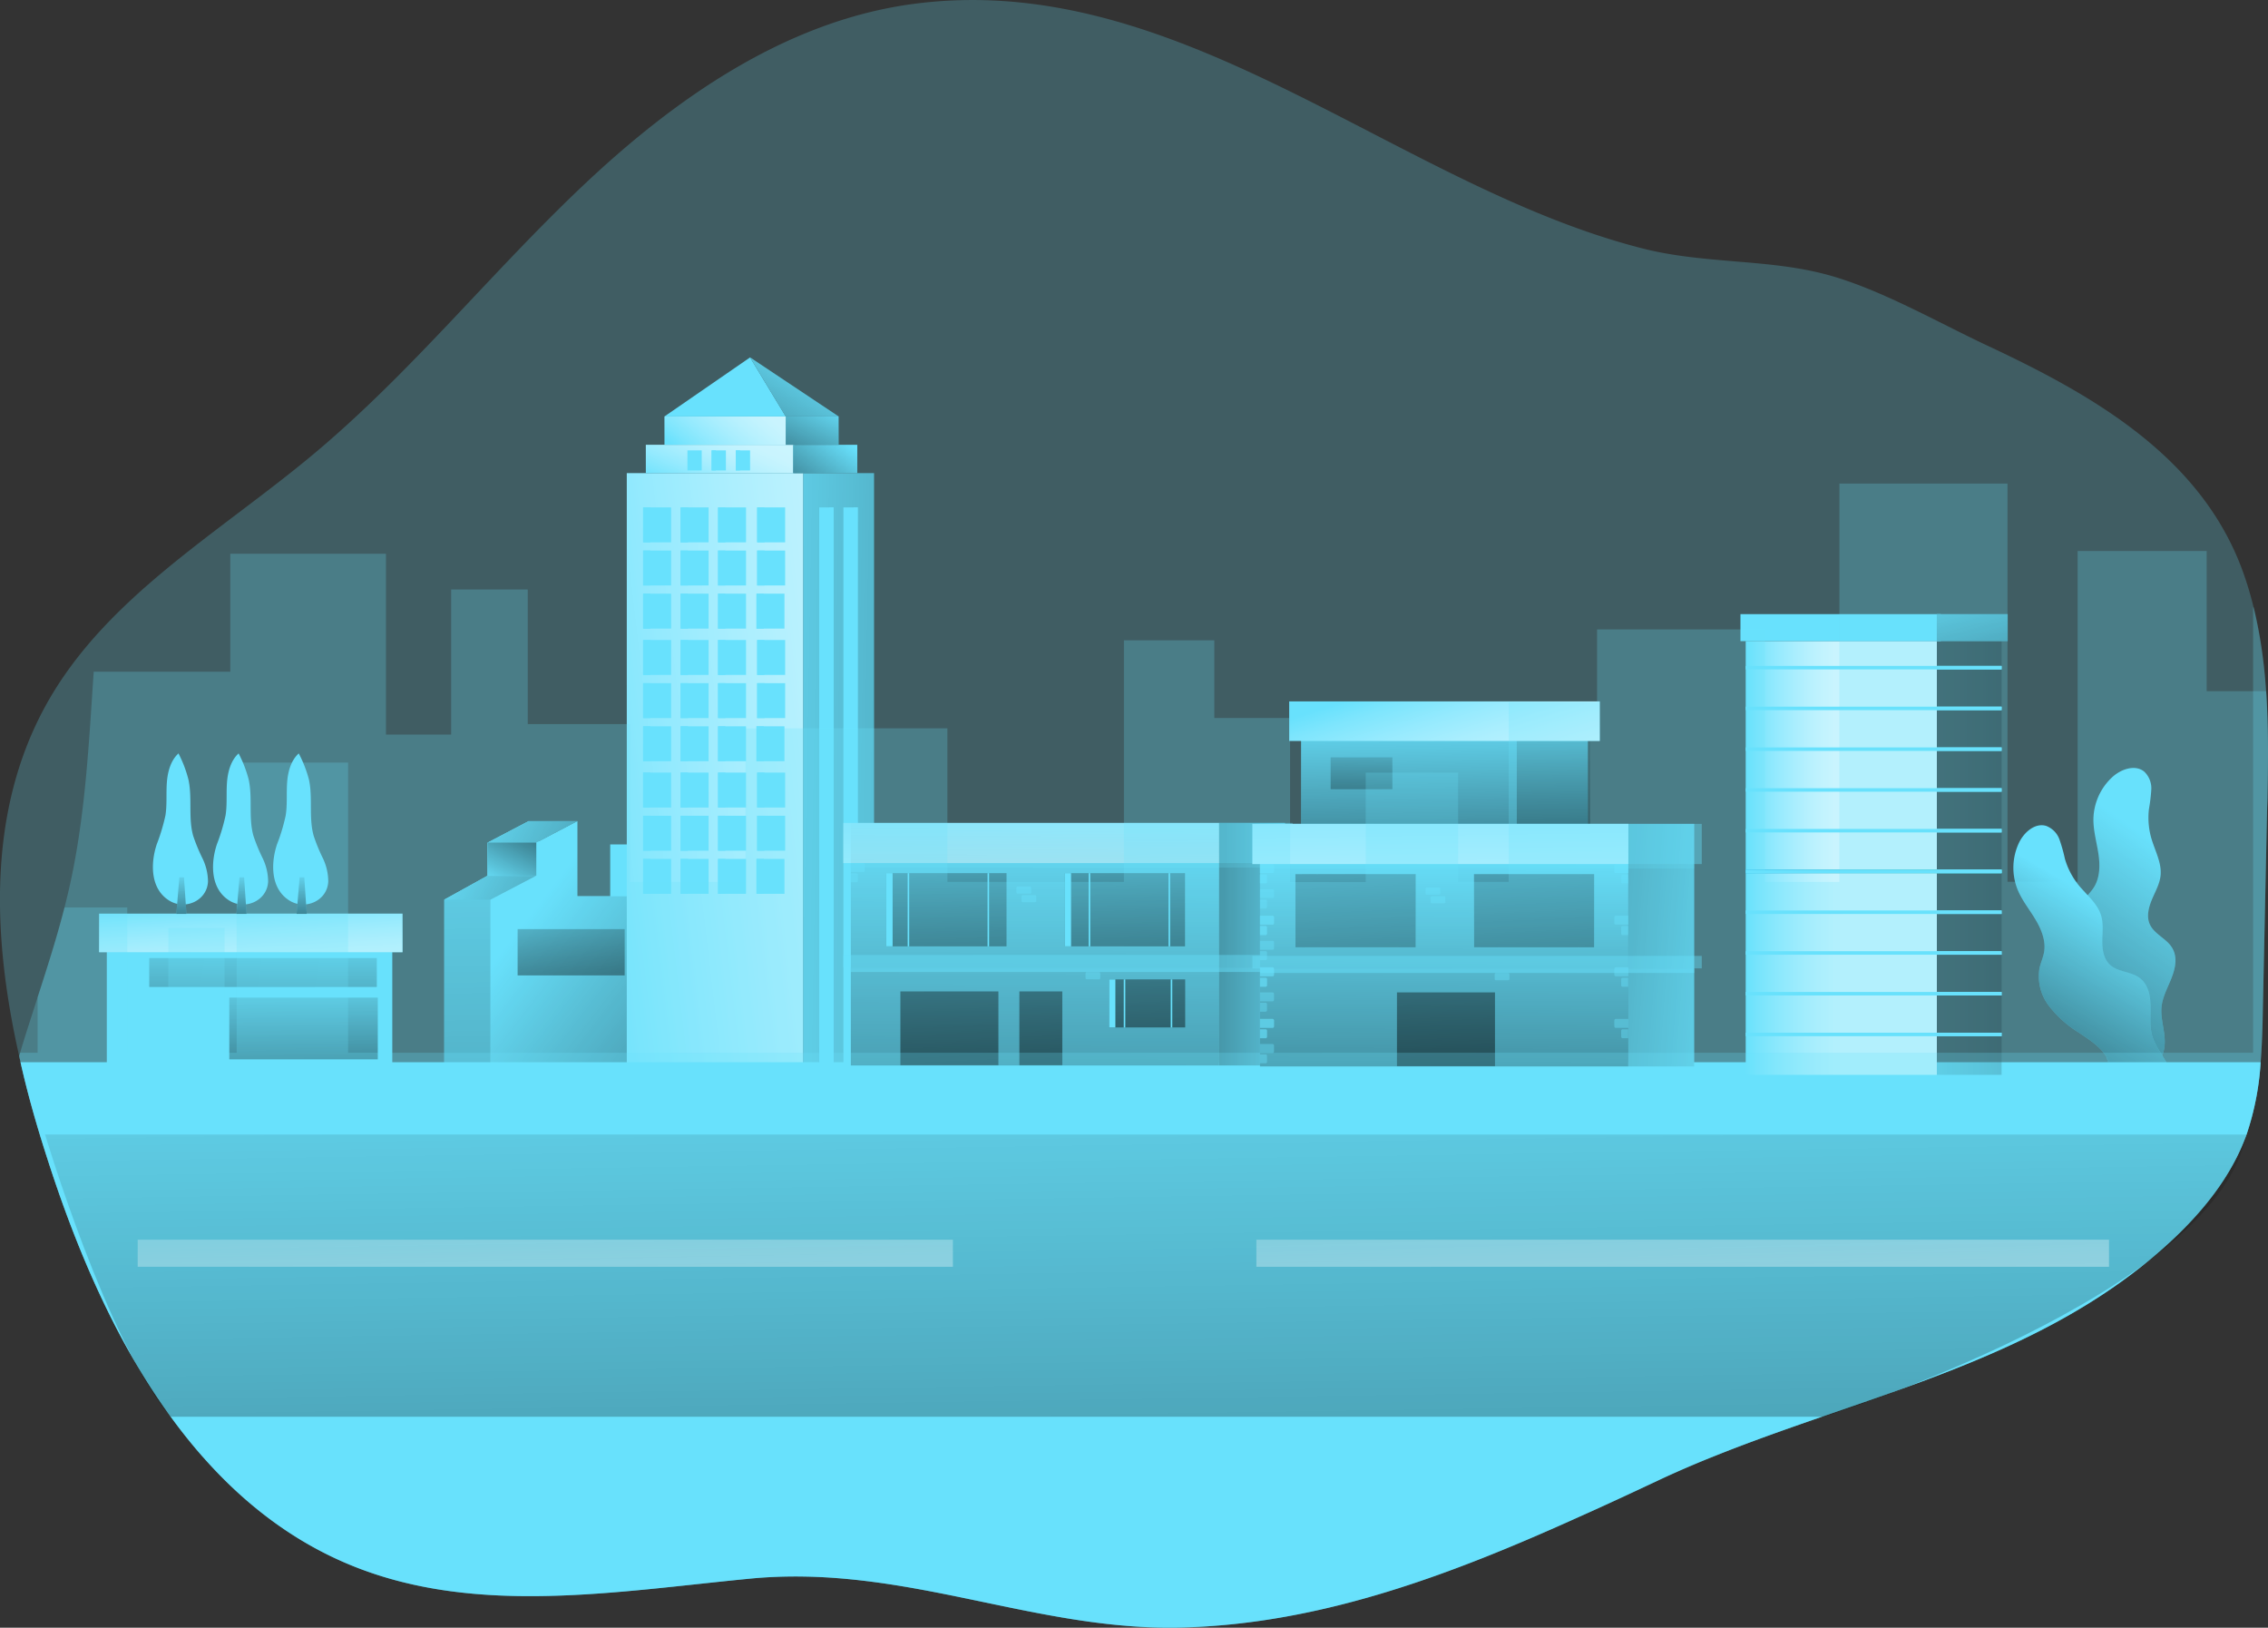 <svg xmlns="http://www.w3.org/2000/svg" xmlns:xlink="http://www.w3.org/1999/xlink" viewBox="0 0 564.61 405.09"><rect x="0" y="0" width="564.61" height="405.09" fill="#333333" stroke="none"/><defs><linearGradient id="linear-gradient" x1="543.16" y1="268.07" x2="484.14" y2="352.83" gradientUnits="userSpaceOnUse"><stop offset="0" stop-color="#010101" stop-opacity="0"/><stop offset="0.95" stop-color="#010101"/></linearGradient><linearGradient id="linear-gradient-2" x1="529.83" y1="282.4" x2="493.89" y2="344.08" xlink:href="#linear-gradient"/><linearGradient id="linear-gradient-3" x1="134.52" y1="224.17" x2="237.59" y2="303.56" xlink:href="#linear-gradient"/><linearGradient id="linear-gradient-4" x1="123.82" y1="220.94" x2="135.82" y2="197.41" xlink:href="#linear-gradient"/><linearGradient id="linear-gradient-5" x1="116.83" y1="198.29" x2="198.7" y2="243.91" xlink:href="#linear-gradient"/><linearGradient id="linear-gradient-6" x1="108.42" y1="213.38" x2="190.29" y2="258.99" xlink:href="#linear-gradient"/><linearGradient id="linear-gradient-7" x1="115.16" y1="176.76" x2="121.4" y2="536.89" xlink:href="#linear-gradient"/><linearGradient id="linear-gradient-8" x1="136.63" y1="196.18" x2="332.17" y2="173.23" gradientUnits="userSpaceOnUse"><stop offset="0" stop-color="#fff" stop-opacity="0"/><stop offset="0.07" stop-color="#fff" stop-opacity="0.22"/><stop offset="0.16" stop-color="#fff" stop-opacity="0.45"/><stop offset="0.25" stop-color="#fff" stop-opacity="0.65"/><stop offset="0.33" stop-color="#fff" stop-opacity="0.8"/><stop offset="0.4" stop-color="#fff" stop-opacity="0.91"/><stop offset="0.46" stop-color="#fff" stop-opacity="0.98"/><stop offset="0.51" stop-color="#fff"/></linearGradient><linearGradient id="linear-gradient-9" x1="176.94" y1="190.75" x2="402.41" y2="194.85" xlink:href="#linear-gradient"/><linearGradient id="linear-gradient-10" x1="174.28" y1="125.07" x2="190.68" y2="89.2" xlink:href="#linear-gradient-8"/><linearGradient id="linear-gradient-11" x1="173.25" y1="115.85" x2="202.35" y2="81.62" xlink:href="#linear-gradient-8"/><linearGradient id="linear-gradient-12" x1="209.56" y1="108.78" x2="183.94" y2="142.6" xlink:href="#linear-gradient"/><linearGradient id="linear-gradient-13" x1="205.97" y1="99.48" x2="187.53" y2="136.99" xlink:href="#linear-gradient"/><linearGradient id="linear-gradient-14" x1="202.49" y1="88.22" x2="163.55" y2="154.63" xlink:href="#linear-gradient"/><linearGradient id="linear-gradient-15" x1="258.93" y1="257.15" x2="257.97" y2="434.18" xlink:href="#linear-gradient"/><linearGradient id="linear-gradient-16" x1="234.13" y1="193.1" x2="238.93" y2="301.62" xlink:href="#linear-gradient"/><linearGradient id="linear-gradient-17" x1="278.48" y1="191.14" x2="283.28" y2="299.66" xlink:href="#linear-gradient"/><linearGradient id="linear-gradient-18" x1="282.97" y1="190.94" x2="287.78" y2="299.46" xlink:href="#linear-gradient"/><linearGradient id="linear-gradient-19" x1="331.04" y1="234.91" x2="263.82" y2="235.15" xlink:href="#linear-gradient"/><linearGradient id="linear-gradient-20" x1="256.38" y1="186.03" x2="258.3" y2="319.04" xlink:href="#linear-gradient-8"/><linearGradient id="linear-gradient-21" x1="233.57" y1="193.12" x2="238.37" y2="301.64" xlink:href="#linear-gradient"/><linearGradient id="linear-gradient-22" x1="256.29" y1="192.12" x2="261.09" y2="300.64" xlink:href="#linear-gradient"/><linearGradient id="linear-gradient-23" x1="359.29" y1="176.33" x2="360.73" y2="263.24" xlink:href="#linear-gradient"/><linearGradient id="linear-gradient-24" x1="386.4" y1="172.67" x2="387.92" y2="264.27" xlink:href="#linear-gradient"/><linearGradient id="linear-gradient-25" x1="360.75" y1="265.76" x2="360.02" y2="393.49" xlink:href="#linear-gradient"/><linearGradient id="linear-gradient-26" x1="442.67" y1="237.3" x2="288.06" y2="226.26" xlink:href="#linear-gradient"/><linearGradient id="linear-gradient-28" x1="358.21" y1="184.56" x2="360.13" y2="317.57" xlink:href="#linear-gradient-8"/><linearGradient id="linear-gradient-34" x1="335.78" y1="188.6" x2="340.58" y2="297.12" xlink:href="#linear-gradient"/><linearGradient id="linear-gradient-35" x1="380.12" y1="186.64" x2="384.93" y2="295.16" xlink:href="#linear-gradient"/><linearGradient id="linear-gradient-36" x1="356.98" y1="188.63" x2="361.79" y2="297.15" xlink:href="#linear-gradient"/><linearGradient id="linear-gradient-37" x1="355.96" y1="167.88" x2="376.37" y2="233.18" xlink:href="#linear-gradient-8"/><linearGradient id="linear-gradient-38" x1="339.16" y1="180.24" x2="337.96" y2="246.99" xlink:href="#linear-gradient"/><linearGradient id="linear-gradient-39" x1="434.59" y1="213.53" x2="482.17" y2="213.53" xlink:href="#linear-gradient-8"/><linearGradient id="linear-gradient-40" x1="457.93" y1="268.28" x2="633.2" y2="267.79" gradientTransform="translate(982.64 536.37) rotate(-180)" xlink:href="#linear-gradient"/><linearGradient id="linear-gradient-41" x1="487.83" y1="194.68" x2="507.03" y2="267.67" gradientTransform="translate(984.16 421.7) rotate(-180)" xlink:href="#linear-gradient"/><linearGradient id="linear-gradient-42" x1="434.57" y1="216.88" x2="498.29" y2="216.88" gradientUnits="userSpaceOnUse"><stop offset="0" stop-color="#0092ce"/><stop offset="1" stop-color="#009c61"/></linearGradient><linearGradient id="linear-gradient-43" x1="140.84" y1="215.54" x2="144.44" y2="272.92" xlink:href="#linear-gradient"/><linearGradient id="linear-gradient-44" x1="65.68" y1="229.67" x2="64.72" y2="290.42" xlink:href="#linear-gradient"/><linearGradient id="linear-gradient-45" x1="75.42" y1="240.18" x2="75.9" y2="291.08" xlink:href="#linear-gradient"/><linearGradient id="linear-gradient-46" x1="61.91" y1="223.66" x2="63.83" y2="254.87" xlink:href="#linear-gradient-8"/><linearGradient id="linear-gradient-47" x1="74.99" y1="216.29" x2="75.27" y2="244.91" xlink:href="#linear-gradient"/><linearGradient id="linear-gradient-48" x1="60.02" y1="216.29" x2="60.29" y2="244.91" xlink:href="#linear-gradient"/><linearGradient id="linear-gradient-49" x1="45.05" y1="216.29" x2="45.32" y2="244.91" xlink:href="#linear-gradient"/><linearGradient id="linear-gradient-50" x1="285.56" y1="286.47" x2="293.24" y2="785.85" xlink:href="#linear-gradient"/><linearGradient id="linear-gradient-51" x1="134.99" y1="275.4" x2="139.79" y2="506.84" xlink:href="#linear-gradient-8"/><linearGradient id="linear-gradient-52" x1="417.91" y1="274.6" x2="423.67" y2="492.6" xlink:href="#linear-gradient-8"/></defs><title>City Building 3</title><g style="isolation:isolate"><g id="Layer_1" data-name="Layer 1"><path d="M565.58,252.53c0,1.19-.07,2.35-.1,3.51q-.53,24.91-1.06,49.8c-.07,4.4-.21,8.8-.55,13.16a68.93,68.93,0,0,1-3.51,18c-3.75,10.44-11,19.34-19.14,26.84-31.85,29.34-75,37.69-114.12,53.52-4.23,1.71-8.39,3.48-12.49,5.39-6.68,3.14-13.4,6.28-20.19,9.31-31.48,14.22-64,26.71-99,27.63-36.91,1-69.28-15.93-107.79-12.14-33.08,3.2-67.74,9.27-98.57-3.11-14.73-5.9-27-15.38-37.35-27.08-2.86-3.21-5.56-6.62-8.12-10.13-13.84-19-23.6-42-30.8-64.5C10.29,335,8,327.05,6.2,319c-.1-.51-.24-1-.34-1.53C-.93,287.38-2,256,12.82,229.6s42.87-42.36,66.24-61.87c24.28-20.26,44.2-45.19,67.19-66.92S196.66,60,228,55.69c66.82-9.18,120.81,45.36,182.24,60.85,15.18,3.82,31,2.52,45.57,6.44,13.23,3.55,27.56,11.84,40,17.67,26.09,12.21,53.21,27.53,63.61,56.18a81.94,81.94,0,0,1,2.7,9,122.62,122.62,0,0,1,3.1,20.87C565.82,235.27,565.75,243.93,565.58,252.53Z" transform="translate(-1.09 -54.65)" fill="#68e1fd" opacity="0.24" style="isolation:isolate"/><path d="M526.65,305.36c-.52-3-2.39-5.57-4.07-8.12a28,28,0,0,1-4.27-8.93,12,12,0,0,1,1.46-9.55c.8-1.15,1.85-2.1,2.59-3.28,1.54-2.46,1.55-5.57,1.11-8.44s-1.27-5.69-1.23-8.59a14.55,14.55,0,0,1,4.81-10.5c2.15-1.91,5.59-3.09,7.83-1.27a5.71,5.71,0,0,1,1.77,4.43,42.54,42.54,0,0,1-.59,4.9,18.55,18.55,0,0,0,.64,7.41c.89,3,2.57,6,2.26,9.11-.22,2.12-1.33,4-2.16,6s-1.4,4.25-.51,6.19c1.13,2.46,4.19,3.51,5.56,5.85s.79,5-.13,7.39-2.24,4.66-2.51,7.2c-.25,2.3.39,4.59.67,6.89s.14,4.85-1.38,6.59c-2.08,2.39-5.75,2.3-8.91,2-3.62-.32-4.6-1.82-3.62-5.06A23.58,23.58,0,0,0,526.65,305.36Z" transform="translate(-1.09 -54.65)" fill="#68e1fd"/><path d="M526.65,305.36c-.52-3-2.39-5.57-4.07-8.12a28,28,0,0,1-4.27-8.93,12,12,0,0,1,1.46-9.55c.8-1.15,1.85-2.1,2.59-3.28,1.54-2.46,1.55-5.57,1.11-8.44s-1.27-5.69-1.23-8.59a14.55,14.55,0,0,1,4.81-10.5c2.15-1.91,5.59-3.09,7.83-1.27a5.71,5.71,0,0,1,1.77,4.43,42.54,42.54,0,0,1-.59,4.9,18.55,18.55,0,0,0,.64,7.41c.89,3,2.57,6,2.26,9.11-.22,2.12-1.33,4-2.16,6s-1.4,4.25-.51,6.19c1.13,2.46,4.19,3.51,5.56,5.85s.79,5-.13,7.39-2.24,4.66-2.51,7.2c-.25,2.3.39,4.59.67,6.89s.14,4.85-1.38,6.59c-2.08,2.39-5.75,2.3-8.91,2-3.62-.32-4.6-1.82-3.62-5.06A23.58,23.58,0,0,0,526.65,305.36Z" transform="translate(-1.09 -54.65)" fill="url(#linear-gradient)"/><path d="M525.38,317.51c-1.63-2.58-4.34-4.23-6.87-5.94a27.75,27.75,0,0,1-7.37-6.61,12.06,12.06,0,0,1-2.32-9.38c.3-1.36.91-2.65,1.14-4,.48-2.85-.72-5.73-2.22-8.21s-3.36-4.77-4.43-7.46a14.57,14.57,0,0,1,.41-11.54c1.25-2.6,4-5,6.74-4.18a5.65,5.65,0,0,1,3.34,3.42,40.06,40.06,0,0,1,1.33,4.74,18.78,18.78,0,0,0,3.44,6.6c2,2.45,4.67,4.52,5.58,7.54.62,2.05.32,4.23.3,6.36s.34,4.47,1.91,5.91c2,1.85,5.21,1.64,7.38,3.27s2.65,4.33,2.72,6.88-.28,5.16.44,7.61c.65,2.22,2.12,4.09,3.27,6.11s2,4.42,1.25,6.61c-1,3-4.43,4.33-7.46,5.28-3.46,1.09-5,.08-5.28-3.29A23.45,23.45,0,0,0,525.38,317.51Z" transform="translate(-1.09 -54.65)" fill="#68e1fd"/><path d="M525.38,317.51c-1.63-2.58-4.34-4.23-6.87-5.94a27.75,27.75,0,0,1-7.37-6.61,12.06,12.06,0,0,1-2.32-9.38c.3-1.36.91-2.65,1.14-4,.48-2.85-.72-5.73-2.22-8.21s-3.36-4.77-4.43-7.46a14.57,14.57,0,0,1,.41-11.54c1.25-2.6,4-5,6.74-4.18a5.65,5.65,0,0,1,3.34,3.42,40.06,40.06,0,0,1,1.33,4.74,18.78,18.78,0,0,0,3.44,6.6c2,2.45,4.67,4.52,5.58,7.54.62,2.05.32,4.23.3,6.36s.34,4.47,1.91,5.91c2,1.85,5.21,1.64,7.38,3.27s2.65,4.33,2.72,6.88-.28,5.16.44,7.61c.65,2.22,2.12,4.09,3.27,6.11s2,4.42,1.25,6.61c-1,3-4.43,4.33-7.46,5.28-3.46,1.09-5,.08-5.28-3.29A23.45,23.45,0,0,0,525.38,317.51Z" transform="translate(-1.09 -54.65)" fill="url(#linear-gradient-2)"/><polygon points="110.57 264.49 169 264.49 169 210.16 151.91 210.16 151.91 223.06 140.87 223.06 131.63 204.34 121.31 209.74 121.31 217.97 110.57 223.91 110.57 264.49" fill="#68e1fd"/><polygon points="122.08 264.49 181.12 264.49 181.12 210.16 164.03 210.16 164.03 223.06 143.75 223.06 143.75 204.34 133.43 209.74 133.43 217.97 122.08 223.91 122.08 264.49" fill="#68e1fd"/><polygon points="122.08 264.49 181.12 264.49 181.12 210.16 164.03 210.16 164.03 223.06 143.75 223.06 143.75 204.34 133.43 209.74 133.43 217.97 122.08 223.91 122.08 264.49" fill="url(#linear-gradient-3)"/><polygon points="143.75 204.34 131.63 204.34 121.31 209.74 133.43 209.74 143.75 204.34" fill="#68e1fd"/><rect x="121.39" y="209.7" width="12.12" height="8.23" fill="url(#linear-gradient-4)"/><polygon points="121.31 217.97 133.43 217.97 122.08 223.91 110.57 223.91 121.31 217.97" fill="#68e1fd"/><polygon points="143.75 204.34 131.63 204.34 121.31 209.74 133.43 209.74 143.75 204.34" fill="url(#linear-gradient-5)"/><polygon points="121.31 217.97 133.43 217.97 122.08 223.91 110.57 223.91 121.31 217.97" fill="url(#linear-gradient-6)"/><rect x="110.57" y="223.91" width="11.51" height="40.58" fill="url(#linear-gradient-7)"/><rect x="156.04" y="117.76" width="43.93" height="147.13" fill="#68e1fd"/><rect x="156.04" y="117.76" width="43.93" height="147.13" opacity="0.65" fill="url(#linear-gradient-8)"/><rect x="199.97" y="117.76" width="17.61" height="147.13" fill="#68e1fd"/><rect x="199.97" y="117.76" width="17.61" height="147.13" fill="url(#linear-gradient-9)"/><rect x="160.78" y="110.7" width="36.92" height="7.06" fill="#68e1fd"/><rect x="160.78" y="110.7" width="36.92" height="7.06" opacity="0.65" fill="url(#linear-gradient-10)"/><rect x="197.43" y="110.7" width="15.99" height="7.06" fill="#68e1fd"/><rect x="165.42" y="103.64" width="30.4" height="7.06" fill="#68e1fd"/><rect x="165.42" y="103.64" width="30.4" height="7.06" opacity="0.65" fill="url(#linear-gradient-11)"/><rect x="195.6" y="103.64" width="13.17" height="7.06" fill="#68e1fd"/><polygon points="188.49 126.28 195.46 126.28 195.46 134.97 188.49 134.97 188.49 126.28 188.49 126.28" fill="#68e1fd" fill-rule="evenodd"/><polygon points="188.49 126.28 190.31 126.28 190.31 134.97 188.49 134.97 188.49 126.28 188.49 126.28" fill="#68e1fd" fill-rule="evenodd"/><polygon points="188.49 137.02 195.46 137.02 195.46 145.71 188.49 145.71 188.49 137.02 188.49 137.02" fill="#68e1fd" fill-rule="evenodd"/><polygon points="188.49 137.02 190.31 137.02 190.31 145.71 188.49 145.71 188.49 137.02 188.49 137.02" fill="#68e1fd" fill-rule="evenodd"/><polygon points="188.32 147.75 195.29 147.75 195.29 156.44 188.32 156.44 188.32 147.75 188.32 147.75" fill="#68e1fd" fill-rule="evenodd"/><polygon points="188.32 147.75 190.14 147.75 190.14 156.44 188.32 156.44 188.32 147.75 188.32 147.75" fill="#68e1fd" fill-rule="evenodd"/><polygon points="188.49 159.28 195.46 159.28 195.46 167.97 188.49 167.97 188.49 159.28 188.49 159.28" fill="#68e1fd" fill-rule="evenodd"/><polygon points="188.49 159.28 190.31 159.28 190.31 167.97 188.49 167.97 188.49 159.28 188.49 159.28" fill="#68e1fd" fill-rule="evenodd"/><polygon points="188.49 170.02 195.46 170.02 195.46 178.71 188.49 178.71 188.49 170.02 188.49 170.02" fill="#68e1fd" fill-rule="evenodd"/><polygon points="188.49 170.02 190.31 170.02 190.31 178.71 188.49 178.71 188.49 170.02 188.49 170.02" fill="#68e1fd" fill-rule="evenodd"/><polygon points="188.32 180.76 195.29 180.76 195.29 189.44 188.32 189.44 188.32 180.76 188.32 180.76" fill="#68e1fd" fill-rule="evenodd"/><polygon points="188.32 180.76 190.14 180.76 190.14 189.44 188.32 189.44 188.32 180.76 188.32 180.76" fill="#68e1fd" fill-rule="evenodd"/><polygon points="160.1 126.28 167.07 126.28 167.07 134.97 160.1 134.97 160.1 126.28 160.1 126.28" fill="#68e1fd" fill-rule="evenodd"/><polygon points="160.1 126.28 161.92 126.28 161.92 134.97 160.1 134.97 160.1 126.28 160.1 126.28" fill="#68e1fd" fill-rule="evenodd"/><polygon points="160.1 137.02 167.07 137.02 167.07 145.71 160.1 145.71 160.1 137.02 160.1 137.02" fill="#68e1fd" fill-rule="evenodd"/><polygon points="160.1 137.02 161.92 137.02 161.92 145.71 160.1 145.71 160.1 137.02 160.1 137.02" fill="#68e1fd" fill-rule="evenodd"/><polygon points="160.1 147.75 167.07 147.75 167.07 156.44 160.1 156.44 160.1 147.75 160.1 147.75" fill="#68e1fd" fill-rule="evenodd"/><polygon points="160.1 147.75 161.92 147.75 161.92 156.44 160.1 156.44 160.1 147.75 160.1 147.75" fill="#68e1fd" fill-rule="evenodd"/><polygon points="160.1 159.28 167.07 159.28 167.07 167.97 160.1 167.97 160.1 159.28 160.1 159.28" fill="#68e1fd" fill-rule="evenodd"/><polygon points="160.1 159.28 161.92 159.28 161.92 167.97 160.1 167.97 160.1 159.28 160.1 159.28" fill="#68e1fd" fill-rule="evenodd"/><polygon points="160.1 170.02 167.07 170.02 167.07 178.71 160.1 178.71 160.1 170.02 160.1 170.02" fill="#68e1fd" fill-rule="evenodd"/><polygon points="160.1 170.02 161.92 170.02 161.92 178.71 160.1 178.71 160.1 170.02 160.1 170.02" fill="#68e1fd" fill-rule="evenodd"/><polygon points="160.1 180.76 167.07 180.76 167.07 189.44 160.1 189.44 160.1 180.76 160.1 180.76" fill="#68e1fd" fill-rule="evenodd"/><polygon points="160.1 180.76 161.92 180.76 161.92 189.44 160.1 189.44 160.1 180.76 160.1 180.76" fill="#68e1fd" fill-rule="evenodd"/><polygon points="160.1 192.28 167.07 192.28 167.07 200.97 160.1 200.97 160.1 192.28 160.1 192.28" fill="#68e1fd" fill-rule="evenodd"/><polygon points="160.1 192.28 161.92 192.28 161.92 200.97 160.1 200.97 160.1 192.28 160.1 192.28" fill="#68e1fd" fill-rule="evenodd"/><polygon points="160.1 203.02 167.07 203.02 167.07 211.71 160.1 211.71 160.1 203.02 160.1 203.02" fill="#68e1fd" fill-rule="evenodd"/><polygon points="160.1 203.02 161.92 203.02 161.92 211.71 160.1 211.71 160.1 203.02 160.1 203.02" fill="#68e1fd" fill-rule="evenodd"/><polygon points="160.1 213.76 167.07 213.76 167.07 222.45 160.1 222.45 160.1 213.76 160.1 213.76" fill="#68e1fd" fill-rule="evenodd"/><polygon points="160.1 213.76 161.92 213.76 161.92 222.45 160.1 222.45 160.1 213.76 160.1 213.76" fill="#68e1fd" fill-rule="evenodd"/><polygon points="169.43 126.28 176.4 126.28 176.4 134.97 169.43 134.97 169.43 126.28 169.43 126.28" fill="#68e1fd" fill-rule="evenodd"/><polygon points="169.43 126.28 171.25 126.28 171.25 134.97 169.43 134.97 169.43 126.28 169.43 126.28" fill="#68e1fd" fill-rule="evenodd"/><polygon points="169.43 137.02 176.4 137.02 176.4 145.71 169.43 145.71 169.43 137.02 169.43 137.02" fill="#68e1fd" fill-rule="evenodd"/><polygon points="169.43 137.02 171.25 137.02 171.25 145.71 169.43 145.71 169.43 137.02 169.43 137.02" fill="#68e1fd" fill-rule="evenodd"/><polygon points="169.43 147.75 176.4 147.75 176.4 156.44 169.43 156.44 169.43 147.75 169.43 147.75" fill="#68e1fd" fill-rule="evenodd"/><polygon points="169.43 147.75 171.25 147.75 171.25 156.44 169.43 156.44 169.43 147.75 169.43 147.75" fill="#68e1fd" fill-rule="evenodd"/><polygon points="169.43 159.28 176.4 159.28 176.4 167.97 169.43 167.97 169.43 159.28 169.43 159.28" fill="#68e1fd" fill-rule="evenodd"/><polygon points="169.43 159.28 171.25 159.28 171.25 167.97 169.43 167.97 169.43 159.28 169.43 159.28" fill="#68e1fd" fill-rule="evenodd"/><polygon points="169.43 170.02 176.4 170.02 176.4 178.71 169.43 178.71 169.43 170.02 169.43 170.02" fill="#68e1fd" fill-rule="evenodd"/><polygon points="169.43 170.02 171.25 170.02 171.25 178.71 169.43 178.71 169.43 170.02 169.43 170.02" fill="#68e1fd" fill-rule="evenodd"/><polygon points="169.43 180.76 176.4 180.76 176.4 189.44 169.43 189.44 169.43 180.76 169.43 180.76" fill="#68e1fd" fill-rule="evenodd"/><polygon points="169.43 180.76 171.25 180.76 171.25 189.44 169.43 189.44 169.43 180.76 169.43 180.76" fill="#68e1fd" fill-rule="evenodd"/><polygon points="169.43 192.28 176.4 192.28 176.4 200.97 169.43 200.97 169.43 192.28 169.43 192.28" fill="#68e1fd" fill-rule="evenodd"/><polygon points="169.43 192.28 171.25 192.28 171.25 200.97 169.43 200.97 169.43 192.28 169.43 192.28" fill="#68e1fd" fill-rule="evenodd"/><polygon points="169.43 203.02 176.4 203.02 176.4 211.71 169.43 211.71 169.43 203.02 169.43 203.02" fill="#68e1fd" fill-rule="evenodd"/><polygon points="169.43 203.02 171.25 203.02 171.25 211.71 169.43 211.71 169.43 203.02 169.43 203.02" fill="#68e1fd" fill-rule="evenodd"/><polygon points="169.43 213.76 176.4 213.76 176.4 222.45 169.43 222.45 169.43 213.76 169.43 213.76" fill="#68e1fd" fill-rule="evenodd"/><polygon points="169.43 213.76 171.25 213.76 171.25 222.45 169.43 222.45 169.43 213.76 169.43 213.76" fill="#68e1fd" fill-rule="evenodd"/><polygon points="178.75 126.28 185.72 126.28 185.72 134.97 178.75 134.97 178.75 126.28 178.75 126.28" fill="#68e1fd" fill-rule="evenodd"/><polygon points="178.75 126.28 180.57 126.28 180.57 134.97 178.75 134.97 178.75 126.28 178.75 126.28" fill="#68e1fd" fill-rule="evenodd"/><polygon points="178.75 137.02 185.72 137.02 185.72 145.71 178.75 145.71 178.75 137.02 178.75 137.02" fill="#68e1fd" fill-rule="evenodd"/><polygon points="178.75 137.02 180.57 137.02 180.57 145.71 178.75 145.71 178.75 137.02 178.75 137.02" fill="#68e1fd" fill-rule="evenodd"/><polygon points="178.75 147.75 185.72 147.75 185.72 156.44 178.75 156.44 178.75 147.75 178.75 147.75" fill="#68e1fd" fill-rule="evenodd"/><polygon points="178.75 147.75 180.57 147.75 180.57 156.44 178.75 156.44 178.75 147.75 178.75 147.75" fill="#68e1fd" fill-rule="evenodd"/><polygon points="178.75 159.28 185.72 159.28 185.72 167.97 178.75 167.97 178.75 159.28 178.75 159.28" fill="#68e1fd" fill-rule="evenodd"/><polygon points="178.75 159.28 180.57 159.28 180.57 167.97 178.75 167.97 178.75 159.28 178.75 159.28" fill="#68e1fd" fill-rule="evenodd"/><polygon points="178.75 170.02 185.72 170.02 185.72 178.71 178.75 178.71 178.75 170.02 178.75 170.02" fill="#68e1fd" fill-rule="evenodd"/><polygon points="178.75 170.02 180.57 170.02 180.57 178.71 178.75 178.71 178.75 170.02 178.75 170.02" fill="#68e1fd" fill-rule="evenodd"/><polygon points="178.75 180.76 185.72 180.76 185.72 189.44 178.75 189.44 178.75 180.76 178.75 180.76" fill="#68e1fd" fill-rule="evenodd"/><polygon points="178.75 180.76 180.57 180.76 180.57 189.44 178.75 189.44 178.75 180.76 178.75 180.76" fill="#68e1fd" fill-rule="evenodd"/><polygon points="178.75 192.28 185.72 192.28 185.72 200.97 178.75 200.97 178.75 192.28 178.75 192.28" fill="#68e1fd" fill-rule="evenodd"/><polygon points="178.75 192.28 180.57 192.28 180.57 200.97 178.75 200.97 178.75 192.28 178.75 192.28" fill="#68e1fd" fill-rule="evenodd"/><polygon points="178.75 203.02 185.72 203.02 185.72 211.71 178.75 211.71 178.75 203.02 178.75 203.02" fill="#68e1fd" fill-rule="evenodd"/><polygon points="178.75 203.02 180.57 203.02 180.57 211.71 178.75 211.71 178.75 203.02 178.75 203.02" fill="#68e1fd" fill-rule="evenodd"/><polygon points="178.75 213.76 185.72 213.76 185.72 222.45 178.75 222.45 178.75 213.76 178.75 213.76" fill="#68e1fd" fill-rule="evenodd"/><polygon points="178.75 213.76 180.57 213.76 180.57 222.45 178.75 222.45 178.75 213.76 178.75 213.76" fill="#68e1fd" fill-rule="evenodd"/><polygon points="188.49 192.28 195.46 192.28 195.46 200.97 188.49 200.97 188.49 192.28 188.49 192.28" fill="#68e1fd" fill-rule="evenodd"/><polygon points="188.49 192.28 190.31 192.28 190.31 200.97 188.49 200.97 188.49 192.28 188.49 192.28" fill="#68e1fd" fill-rule="evenodd"/><polygon points="188.49 203.02 195.46 203.02 195.46 211.71 188.49 211.71 188.49 203.02 188.49 203.02" fill="#68e1fd" fill-rule="evenodd"/><polygon points="188.49 203.02 190.31 203.02 190.31 211.71 188.49 211.71 188.49 203.02 188.49 203.02" fill="#68e1fd" fill-rule="evenodd"/><polygon points="188.32 213.76 195.29 213.76 195.29 222.45 188.32 222.45 188.32 213.76 188.32 213.76" fill="#68e1fd" fill-rule="evenodd"/><polygon points="188.32 213.76 190.14 213.76 190.14 222.45 188.32 222.45 188.32 213.76 188.32 213.76" fill="#68e1fd" fill-rule="evenodd"/><rect x="171.13" y="112.09" width="3.56" height="4.99" fill="#68e1fd"/><rect x="177.15" y="112.09" width="3.56" height="4.99" fill="#68e1fd"/><rect x="183.17" y="112.09" width="3.56" height="4.99" fill="#68e1fd"/><rect x="177.15" y="112.09" width="1.05" height="4.99" fill="#68e1fd"/><rect x="183.17" y="112.09" width="1.05" height="4.99" fill="#68e1fd"/><rect x="211.05" y="180.93" width="3.56" height="138.61" transform="translate(424.57 445.82) rotate(180)" fill="#68e1fd"/><rect x="213.56" y="180.93" width="1.05" height="138.61" transform="translate(427.08 445.82) rotate(180)" fill="#68e1fd"/><rect x="205.03" y="180.93" width="3.56" height="138.61" transform="translate(412.53 445.82) rotate(180)" fill="#68e1fd"/><rect x="207.54" y="180.93" width="1.05" height="138.61" transform="translate(415.04 445.82) rotate(180)" fill="#68e1fd"/><polygon points="165.42 103.64 186.73 88.95 195.6 103.64 165.42 103.64" fill="#68e1fd" fill-rule="evenodd"/><polygon points="208.77 103.64 186.73 88.95 195.6 103.64 208.77 103.64" fill="#68e1fd" fill-rule="evenodd"/><rect x="197.43" y="110.7" width="15.99" height="7.06" fill="url(#linear-gradient-12)"/><rect x="195.6" y="103.64" width="13.17" height="7.06" fill="url(#linear-gradient-13)"/><polygon points="208.77 103.64 186.73 88.95 195.6 103.64 208.77 103.64" fill-rule="evenodd" fill="url(#linear-gradient-14)"/><path d="M563.87,319a68.93,68.93,0,0,1-3.51,18c-3.75,10.44-11,19.34-19.14,26.84-35.3,32.51-84.45,39.26-126.61,58.91-6.68,3.14-13.4,6.28-20.19,9.31-31.48,14.22-64,26.71-99,27.63-36.91,1-69.28-15.93-107.79-12.14-33.08,3.2-67.74,9.27-98.57-3.11-18.79-7.54-33.63-20.91-45.47-37.21-13.84-19-23.6-42-30.8-64.5C10.29,335,8,327.05,6.2,319Z" transform="translate(-1.09 -54.65)" fill="#68e1fd"/><path d="M304.6,259.45H212.9v60.37h91.7V259.45Z" transform="translate(-1.09 -54.65)" fill="#68e1fd" fill-rule="evenodd"/><path d="M304.6,259.45H212.9v60.37h91.7V259.45Z" transform="translate(-1.09 -54.65)" fill-rule="evenodd" fill="url(#linear-gradient-15)"/><polygon points="250.57 217.3 220.64 217.3 220.64 235.52 250.57 235.52 250.57 217.3 250.57 217.3" fill-rule="evenodd" fill="url(#linear-gradient-16)"/><polygon points="222.21 217.3 220.64 217.3 220.64 235.52 222.21 235.52 222.21 217.3 222.21 217.3" fill="#68e1fd" fill-rule="evenodd"/><polygon points="226.34 217.3 225.96 217.3 225.96 235.52 226.34 235.52 226.34 217.3 226.34 217.3" fill="#68e1fd" fill-rule="evenodd"/><polygon points="246.23 217.3 245.85 217.3 245.85 235.52 246.23 235.52 246.23 217.3 246.23 217.3" fill="#68e1fd" fill-rule="evenodd"/><polygon points="295.01 217.3 265.07 217.3 265.07 235.52 295.01 235.52 295.01 217.3 295.01 217.3" fill-rule="evenodd" fill="url(#linear-gradient-17)"/><polygon points="266.64 217.3 265.07 217.3 265.07 235.52 266.64 235.52 266.64 217.3 266.64 217.3" fill="#68e1fd" fill-rule="evenodd"/><polygon points="271.41 217.3 271.02 217.3 271.02 235.52 271.41 235.52 271.41 217.3 271.41 217.3" fill="#68e1fd" fill-rule="evenodd"/><polygon points="291.29 217.3 290.91 217.3 290.91 235.52 291.29 235.52 291.29 217.3 291.29 217.3" fill="#68e1fd" fill-rule="evenodd"/><polygon points="295.05 243.74 276.1 243.74 276.1 255.7 295.05 255.7 295.05 243.74 295.05 243.74" fill-rule="evenodd" fill="url(#linear-gradient-18)"/><polygon points="277.67 243.74 276.1 243.74 276.1 255.7 277.67 255.7 277.67 243.74 277.67 243.74" fill="#68e1fd" fill-rule="evenodd"/><polygon points="280.14 243.74 279.75 243.74 279.75 255.72 280.14 255.72 280.14 243.74 280.14 243.74" fill="#68e1fd" fill-rule="evenodd"/><polygon points="291.83 243.74 291.45 243.74 291.45 255.72 291.83 255.72 291.83 243.74 291.83 243.74" fill="#68e1fd" fill-rule="evenodd"/><polygon points="319.9 204.8 303.51 204.8 303.51 265.17 319.9 265.17 319.9 204.8 319.9 204.8" fill="#68e1fd" fill-rule="evenodd"/><polygon points="319.9 204.8 303.51 204.8 303.51 265.17 319.9 265.17 319.9 204.8 319.9 204.8" fill-rule="evenodd" fill="url(#linear-gradient-19)"/><path d="M212.91,272h1.42a.35.35,0,0,1,.32.37v1.48a.35.35,0,0,1-.32.37h-1.42V272Z" transform="translate(-1.09 -54.65)" fill="#68e1fd" fill-rule="evenodd" opacity="0.4"/><path d="M212.91,269.45h3.15a.31.31,0,0,1,.24.12.42.42,0,0,1,.09.27v1.45a.42.42,0,0,1-.09.27.34.34,0,0,1-.24.11h-3.15v-2.22Z" transform="translate(-1.09 -54.65)" fill="#68e1fd" fill-rule="evenodd" opacity="0.4"/><polygon points="303.51 204.8 209.92 204.8 209.92 214.8 303.51 214.8 303.51 204.8 303.51 204.8" fill-rule="evenodd" opacity="0.65" fill="url(#linear-gradient-20)"/><polygon points="321.79 204.8 303.51 204.8 303.51 214.8 321.79 214.8 321.79 204.8 321.79 204.8" fill="#68e1fd" fill-rule="evenodd" opacity="0.4"/><polygon points="303.53 215.92 211.83 215.92 211.83 214.8 303.53 214.8 303.53 215.92 303.53 215.92" fill="#68e1fd" fill-rule="evenodd" opacity="0.2" style="mix-blend-mode:multiply"/><polygon points="319.9 215.92 303.51 215.92 303.51 214.8 319.9 214.8 319.9 215.92 319.9 215.92" fill="#68e1fd" fill-rule="evenodd" opacity="0.2" style="mix-blend-mode:multiply"/><polygon points="303.53 241.9 211.83 241.9 211.83 240.78 303.53 240.78 303.53 241.9 303.53 241.9" fill="#68e1fd" fill-rule="evenodd" opacity="0.5" style="mix-blend-mode:multiply"/><polygon points="319.9 241.9 303.52 241.9 303.52 240.78 319.9 240.78 319.9 241.9 319.9 241.9" fill="#68e1fd" fill-rule="evenodd" opacity="0.5" style="mix-blend-mode:multiply"/><polygon points="303.51 237.66 209.92 237.66 209.92 240.76 303.51 240.76 303.51 237.66 303.51 237.66" fill="#68e1fd" fill-rule="evenodd" opacity="0.4"/><polygon points="321.79 237.66 303.51 237.66 303.51 240.76 321.79 240.76 321.79 237.66 321.79 237.66" fill="#68e1fd" fill-rule="evenodd" opacity="0.4"/><path d="M257.81,275.57a.31.31,0,0,0-.09-.22.26.26,0,0,0-.19-.1h-3.12a.28.28,0,0,0-.2.1.35.35,0,0,0-.08.22v1.15a.36.36,0,0,0,.08.23.27.27,0,0,0,.2.09h3.12a.25.25,0,0,0,.19-.09.32.32,0,0,0,.09-.23v-1.15Z" transform="translate(-1.09 -54.65)" fill="#68e1fd" fill-rule="evenodd" opacity="0.4"/><path d="M259.07,277.71a.35.35,0,0,0-.08-.22.28.28,0,0,0-.2-.09h-3.12a.28.28,0,0,0-.2.09.35.35,0,0,0-.08.22v1.16a.35.35,0,0,0,.08.22.28.28,0,0,0,.2.09h3.12a.28.28,0,0,0,.2-.09.35.35,0,0,0,.08-.22v-1.16Z" transform="translate(-1.09 -54.65)" fill="#68e1fd" fill-rule="evenodd" opacity="0.4"/><path d="M275,296.9a.35.35,0,0,0-.08-.22.26.26,0,0,0-.2-.1h-3.11a.26.26,0,0,0-.2.1.35.35,0,0,0-.08.22v1.15a.36.36,0,0,0,.08.23.25.25,0,0,0,.2.09h3.11a.25.25,0,0,0,.2-.09.36.36,0,0,0,.08-.23V296.9Z" transform="translate(-1.09 -54.65)" fill="#68e1fd" fill-rule="evenodd" opacity="0.4"/><polygon points="248.55 246.74 224.15 246.74 224.15 265.1 248.55 265.1 248.55 246.74 248.55 246.74" fill-rule="evenodd" fill="url(#linear-gradient-21)"/><polygon points="264.46 246.74 253.77 246.74 253.77 265.1 264.46 265.1 264.46 246.74 264.46 246.74" fill-rule="evenodd" fill="url(#linear-gradient-22)"/><rect x="323.9" y="180.17" width="71.39" height="28.49" fill="#68e1fd"/><rect x="323.9" y="180.17" width="71.39" height="28.49" fill="url(#linear-gradient-23)"/><rect x="377.6" y="176.25" width="18.25" height="30.97" fill="url(#linear-gradient-24)"/><path d="M406.46,259.69h-91.7v60.37h91.7V259.69Z" transform="translate(-1.09 -54.65)" fill="#68e1fd" fill-rule="evenodd"/><path d="M406.46,259.69h-91.7v60.37h91.7V259.69Z" transform="translate(-1.09 -54.65)" fill-rule="evenodd" fill="url(#linear-gradient-25)"/><polygon points="352.43 217.54 322.49 217.54 322.49 235.76 352.43 235.76 352.43 217.54 352.43 217.54" fill="#68e1fd" fill-rule="evenodd"/><polygon points="324.07 217.54 322.49 217.54 322.49 235.76 324.07 235.76 324.07 217.54 324.07 217.54" fill="#68e1fd" fill-rule="evenodd"/><polygon points="328.2 217.54 327.82 217.54 327.82 235.76 328.2 235.76 328.2 217.54 328.2 217.54" fill="#68e1fd" fill-rule="evenodd"/><polygon points="348.09 217.54 347.7 217.54 347.7 235.76 348.09 235.76 348.09 217.54 348.09 217.54" fill="#68e1fd" fill-rule="evenodd"/><polygon points="396.86 217.54 366.93 217.54 366.93 235.76 396.86 235.76 396.86 217.54 396.86 217.54" fill="#68e1fd" fill-rule="evenodd"/><polygon points="368.5 217.54 366.93 217.54 366.93 235.76 368.5 235.76 368.5 217.54 368.5 217.54" fill="#68e1fd" fill-rule="evenodd"/><polygon points="373.26 217.54 372.88 217.54 372.88 235.76 373.26 235.76 373.26 217.54 373.26 217.54" fill="#68e1fd" fill-rule="evenodd"/><polygon points="393.15 217.54 392.77 217.54 392.77 235.76 393.15 235.76 393.15 217.54 393.15 217.54" fill="#68e1fd" fill-rule="evenodd"/><polygon points="421.76 205.04 405.37 205.04 405.37 265.41 421.76 265.41 421.76 205.04 421.76 205.04" fill="#68e1fd" fill-rule="evenodd"/><polygon points="421.76 205.04 405.37 205.04 405.37 265.41 421.76 265.41 421.76 205.04 421.76 205.04" fill-rule="evenodd" fill="url(#linear-gradient-26)"/><path d="M406.46,272.27H405a.35.35,0,0,0-.32.37v1.48a.35.35,0,0,0,.32.37h1.42v-2.22Z" transform="translate(-1.09 -54.65)" fill="#68e1fd" fill-rule="evenodd" opacity="0.4"/><path d="M406.46,269.69h-3.15a.31.31,0,0,0-.24.12.43.43,0,0,0-.1.27v1.45a.43.43,0,0,0,.1.27.34.34,0,0,0,.24.11h3.15v-2.22Z" transform="translate(-1.09 -54.65)" fill="#68e1fd" fill-rule="evenodd" opacity="0.4"/><path d="M406.46,269.69h-3.15a.31.31,0,0,0-.24.12.43.43,0,0,0-.1.27v1.45a.43.43,0,0,0,.1.27.34.34,0,0,0,.24.11h3.15v-2.22Z" transform="translate(-1.09 -54.65)" fill="#68e1fd" fill-rule="evenodd" opacity="0.4"/><path d="M314.76,272.27h1.42a.36.36,0,0,1,.33.37v1.48a.36.36,0,0,1-.33.37h-1.42v-2.22Z" transform="translate(-1.09 -54.65)" fill="#68e1fd" fill-rule="evenodd" opacity="0.4"/><path d="M314.76,269.69h3.15a.3.3,0,0,1,.24.12.38.38,0,0,1,.1.27v1.45a.38.38,0,0,1-.1.27.32.32,0,0,1-.24.11h-3.15v-2.22Z" transform="translate(-1.09 -54.65)" fill="#68e1fd" fill-rule="evenodd" opacity="0.4"/><path d="M314.76,278.52h1.42a.36.36,0,0,1,.33.37v1.48a.36.36,0,0,1-.33.37h-1.42v-2.22Z" transform="translate(-1.09 -54.65)" fill="#68e1fd" fill-rule="evenodd" opacity="0.4"/><path d="M314.76,275.94h3.15a.3.3,0,0,1,.24.12.38.38,0,0,1,.1.27v1.45a.38.38,0,0,1-.1.27.32.32,0,0,1-.24.11h-3.15v-2.22Z" transform="translate(-1.09 -54.65)" fill="#68e1fd" fill-rule="evenodd" opacity="0.4"/><path d="M314.76,272.27h1.42a.36.36,0,0,1,.33.37v1.48a.36.36,0,0,1-.33.37h-1.42v-2.22Z" transform="translate(-1.09 -54.65)" fill="#68e1fd" fill-rule="evenodd" opacity="0.4"/><path d="M314.76,269.69h3.15a.3.3,0,0,1,.24.12.38.38,0,0,1,.1.27v1.45a.38.38,0,0,1-.1.27.32.32,0,0,1-.24.11h-3.15v-2.22Z" transform="translate(-1.09 -54.65)" fill="#68e1fd" fill-rule="evenodd" opacity="0.4"/><path d="M406.46,285.12H405a.34.34,0,0,0-.32.37V287a.35.35,0,0,0,.32.37h1.42v-2.22Z" transform="translate(-1.09 -54.65)" fill="#68e1fd" fill-rule="evenodd" opacity="0.4"/><path d="M406.46,282.54h-3.15a.34.34,0,0,0-.24.11.43.43,0,0,0-.1.27v1.46a.45.45,0,0,0,.1.27.34.34,0,0,0,.24.11h3.15v-2.22Z" transform="translate(-1.09 -54.65)" fill="#68e1fd" fill-rule="evenodd" opacity="0.4"/><path d="M314.76,285.12h1.42a.35.35,0,0,1,.33.37V287a.36.36,0,0,1-.33.37h-1.42v-2.22Z" transform="translate(-1.09 -54.65)" fill="#68e1fd" fill-rule="evenodd" opacity="0.4"/><path d="M314.76,282.54h3.15a.32.32,0,0,1,.24.11.38.38,0,0,1,.1.27v1.46a.39.39,0,0,1-.1.27.32.32,0,0,1-.24.11h-3.15v-2.22Z" transform="translate(-1.09 -54.65)" fill="#68e1fd" fill-rule="evenodd" opacity="0.4"/><path d="M314.76,291.37h1.42a.35.35,0,0,1,.33.37v1.48a.36.36,0,0,1-.33.37h-1.42v-2.22Z" transform="translate(-1.09 -54.65)" fill="#68e1fd" fill-rule="evenodd" opacity="0.4"/><path d="M314.76,288.79h3.15a.32.32,0,0,1,.24.11.38.38,0,0,1,.1.27v1.45a.4.4,0,0,1-.1.28.32.32,0,0,1-.24.11h-3.15v-2.22Z" transform="translate(-1.09 -54.65)" fill="#68e1fd" fill-rule="evenodd" opacity="0.4"/><path d="M314.76,285.12h1.42a.35.35,0,0,1,.33.37V287a.36.36,0,0,1-.33.37h-1.42v-2.22Z" transform="translate(-1.09 -54.65)" fill="#68e1fd" fill-rule="evenodd" opacity="0.4"/><path d="M314.76,282.54h3.15a.32.32,0,0,1,.24.11.38.38,0,0,1,.1.27v1.46a.39.39,0,0,1-.1.27.32.32,0,0,1-.24.11h-3.15v-2.22Z" transform="translate(-1.09 -54.65)" fill="#68e1fd" fill-rule="evenodd" opacity="0.4"/><path d="M406.46,298H405a.35.35,0,0,0-.32.37v1.48a.34.34,0,0,0,.32.37h1.42V298Z" transform="translate(-1.09 -54.65)" fill="#68e1fd" fill-rule="evenodd" opacity="0.4"/><path d="M406.46,295.39h-3.15a.34.34,0,0,0-.24.11.43.43,0,0,0-.1.27v1.45a.43.43,0,0,0,.1.27.35.35,0,0,0,.24.12h3.15v-2.22Z" transform="translate(-1.09 -54.65)" fill="#68e1fd" fill-rule="evenodd" opacity="0.4"/><path d="M314.76,298h1.42a.36.36,0,0,1,.33.37v1.48a.35.35,0,0,1-.33.37h-1.42V298Z" transform="translate(-1.09 -54.65)" fill="#68e1fd" fill-rule="evenodd" opacity="0.4"/><path d="M314.76,295.39h3.15a.32.32,0,0,1,.24.11.38.38,0,0,1,.1.27v1.45a.38.38,0,0,1-.1.27.33.33,0,0,1-.24.12h-3.15v-2.22Z" transform="translate(-1.09 -54.65)" fill="#68e1fd" fill-rule="evenodd" opacity="0.4"/><path d="M314.76,304.21h1.42a.36.36,0,0,1,.33.37v1.48a.35.35,0,0,1-.33.37h-1.42v-2.22Z" transform="translate(-1.09 -54.65)" fill="#68e1fd" fill-rule="evenodd" opacity="0.4"/><path d="M314.76,301.64h3.15a.32.32,0,0,1,.24.11.38.38,0,0,1,.1.27v1.45a.38.38,0,0,1-.1.27.33.33,0,0,1-.24.12h-3.15v-2.22Z" transform="translate(-1.09 -54.65)" fill="#68e1fd" fill-rule="evenodd" opacity="0.4"/><path d="M314.76,298h1.42a.36.36,0,0,1,.33.37v1.48a.35.35,0,0,1-.33.37h-1.42V298Z" transform="translate(-1.09 -54.65)" fill="#68e1fd" fill-rule="evenodd" opacity="0.4"/><path d="M314.76,295.39h3.15a.32.32,0,0,1,.24.11.38.38,0,0,1,.1.27v1.45a.38.38,0,0,1-.1.27.33.33,0,0,1-.24.12h-3.15v-2.22Z" transform="translate(-1.09 -54.65)" fill="#68e1fd" fill-rule="evenodd" opacity="0.4"/><path d="M406.46,310.81H405a.35.35,0,0,0-.32.37v1.48a.35.35,0,0,0,.32.37h1.42v-2.22Z" transform="translate(-1.09 -54.65)" fill="#68e1fd" fill-rule="evenodd" opacity="0.4"/><path d="M406.46,308.23h-3.15a.35.35,0,0,0-.24.12.43.43,0,0,0-.1.27v1.45a.43.43,0,0,0,.1.27.34.34,0,0,0,.24.11h3.15v-2.22Z" transform="translate(-1.09 -54.65)" fill="#68e1fd" fill-rule="evenodd" opacity="0.4"/><path d="M314.76,310.81h1.42a.36.36,0,0,1,.33.37v1.48a.36.36,0,0,1-.33.37h-1.42v-2.22Z" transform="translate(-1.09 -54.65)" fill="#68e1fd" fill-rule="evenodd" opacity="0.4"/><path d="M314.76,308.23h3.15a.33.33,0,0,1,.24.12.38.38,0,0,1,.1.27v1.45a.38.38,0,0,1-.1.27.32.32,0,0,1-.24.11h-3.15v-2.22Z" transform="translate(-1.09 -54.65)" fill="#68e1fd" fill-rule="evenodd" opacity="0.4"/><path d="M314.76,317.06h1.42a.36.36,0,0,1,.33.37v1.48a.36.36,0,0,1-.33.37h-1.42v-2.22Z" transform="translate(-1.09 -54.65)" fill="#68e1fd" fill-rule="evenodd" opacity="0.4"/><path d="M314.76,314.48h3.15a.3.3,0,0,1,.24.12.38.38,0,0,1,.1.27v1.45a.38.38,0,0,1-.1.27.32.32,0,0,1-.24.11h-3.15v-2.22Z" transform="translate(-1.09 -54.65)" fill="#68e1fd" fill-rule="evenodd" opacity="0.4"/><path d="M314.76,310.81h1.42a.36.36,0,0,1,.33.37v1.48a.36.36,0,0,1-.33.37h-1.42v-2.22Z" transform="translate(-1.09 -54.65)" fill="#68e1fd" fill-rule="evenodd" opacity="0.4"/><path d="M314.76,308.23h3.15a.33.33,0,0,1,.24.12.38.38,0,0,1,.1.27v1.45a.38.38,0,0,1-.1.27.32.32,0,0,1-.24.11h-3.15v-2.22Z" transform="translate(-1.09 -54.65)" fill="#68e1fd" fill-rule="evenodd" opacity="0.4"/><polygon points="405.37 205.04 311.78 205.04 311.78 215.04 405.37 215.04 405.37 205.04 405.37 205.04" fill="#68e1fd" fill-rule="evenodd"/><polygon points="303.51 204.8 209.92 204.8 209.92 214.8 303.51 214.8 303.51 204.8 303.51 204.8" fill-rule="evenodd" opacity="0.65" fill="url(#linear-gradient-20)"/><polygon points="405.37 205.04 311.78 205.04 311.78 215.04 405.37 215.04 405.37 205.04 405.37 205.04" fill-rule="evenodd" opacity="0.65" fill="url(#linear-gradient-28)"/><polygon points="423.65 205.04 405.37 205.04 405.37 215.04 423.65 215.04 423.65 205.04 423.65 205.04" fill="#68e1fd" fill-rule="evenodd" opacity="0.4"/><polygon points="405.39 216.16 313.68 216.16 313.68 215.04 405.39 215.04 405.39 216.16 405.39 216.16" fill="#68e1fd" fill-rule="evenodd" opacity="0.2" style="mix-blend-mode:multiply"/><polygon points="421.76 216.16 405.36 216.16 405.36 215.04 421.76 215.04 421.76 216.16 421.76 216.16" fill="#68e1fd" fill-rule="evenodd" opacity="0.2" style="mix-blend-mode:multiply"/><polygon points="405.39 242.14 313.68 242.14 313.68 241.02 405.39 241.02 405.39 242.14 405.39 242.14" fill="#68e1fd" fill-rule="evenodd" opacity="0.5" style="mix-blend-mode:multiply"/><polygon points="421.76 242.14 405.37 242.14 405.37 241.02 421.76 241.02 421.76 242.14 421.76 242.14" fill="#68e1fd" fill-rule="evenodd" opacity="0.5" style="mix-blend-mode:multiply"/><polygon points="405.37 237.9 311.78 237.9 311.78 241 405.37 241 405.37 237.9 405.37 237.9" fill="#68e1fd" fill-rule="evenodd" opacity="0.4"/><polygon points="423.65 237.9 405.37 237.9 405.37 241 423.65 241 423.65 237.9 423.65 237.9" fill="#68e1fd" fill-rule="evenodd" opacity="0.4"/><path d="M359.66,275.81a.35.35,0,0,0-.08-.22.26.26,0,0,0-.2-.1h-3.11a.26.26,0,0,0-.2.1.35.35,0,0,0-.08.22V277a.36.36,0,0,0,.08.23.25.25,0,0,0,.2.09h3.11a.25.25,0,0,0,.2-.09.36.36,0,0,0,.08-.23v-1.15Z" transform="translate(-1.09 -54.65)" fill="#68e1fd" fill-rule="evenodd" opacity="0.4"/><path d="M360.92,278a.35.35,0,0,0-.08-.22.25.25,0,0,0-.2-.09h-3.11a.25.25,0,0,0-.2.09.35.35,0,0,0-.08.22v1.16a.35.35,0,0,0,.08.22.25.25,0,0,0,.2.09h3.11a.25.25,0,0,0,.2-.09.35.35,0,0,0,.08-.22V278Z" transform="translate(-1.09 -54.65)" fill="#68e1fd" fill-rule="evenodd" opacity="0.4"/><path d="M376.86,297.14a.35.35,0,0,0-.08-.22.28.28,0,0,0-.2-.1h-3.12a.3.3,0,0,0-.2.1.35.35,0,0,0-.08.22v1.15a.36.36,0,0,0,.08.23.28.28,0,0,0,.2.09h3.12a.27.27,0,0,0,.2-.09.36.36,0,0,0,.08-.23v-1.15Z" transform="translate(-1.09 -54.65)" fill="#68e1fd" fill-rule="evenodd" opacity="0.4"/><polygon points="250.57 217.3 220.64 217.3 220.64 235.52 250.57 235.52 250.57 217.3 250.57 217.3" fill-rule="evenodd" fill="url(#linear-gradient-16)"/><polygon points="295.01 217.3 265.07 217.3 265.07 235.52 295.01 235.52 295.01 217.3 295.01 217.3" fill-rule="evenodd" fill="url(#linear-gradient-17)"/><polygon points="295.05 243.74 276.1 243.74 276.1 255.7 295.05 255.7 295.05 243.74 295.05 243.74" fill-rule="evenodd" fill="url(#linear-gradient-18)"/><polygon points="248.55 246.74 224.15 246.74 224.15 265.1 248.55 265.1 248.55 246.74 248.55 246.74" fill-rule="evenodd" fill="url(#linear-gradient-21)"/><polygon points="264.46 246.74 253.77 246.74 253.77 265.1 264.46 265.1 264.46 246.74 264.46 246.74" fill-rule="evenodd" fill="url(#linear-gradient-22)"/><polygon points="352.43 217.54 322.49 217.54 322.49 235.76 352.43 235.76 352.43 217.54 352.43 217.54" fill-rule="evenodd" fill="url(#linear-gradient-34)"/><polygon points="396.86 217.54 366.93 217.54 366.93 235.76 396.86 235.76 396.86 217.54 396.86 217.54" fill-rule="evenodd" fill="url(#linear-gradient-35)"/><polygon points="372.17 246.98 347.77 246.98 347.77 265.34 372.17 265.34 372.17 246.98 372.17 246.98" fill-rule="evenodd" fill="url(#linear-gradient-36)"/><rect x="320.94" y="174.56" width="77.31" height="9.84" fill="#68e1fd"/><rect x="320.94" y="174.56" width="77.31" height="9.84" opacity="0.65" fill="url(#linear-gradient-37)"/><rect x="331.26" y="188.49" width="15.37" height="7.92" fill="url(#linear-gradient-38)"/><rect x="434.59" y="159.56" width="47.58" height="107.94" fill="#68e1fd"/><rect x="434.59" y="159.56" width="47.58" height="107.94" opacity="0.65" fill="url(#linear-gradient-39)"/><rect x="483.26" y="214.21" width="16.12" height="107.94" transform="translate(981.55 481.71) rotate(180)" fill="url(#linear-gradient-40)"/><rect x="433.28" y="152.84" width="49.86" height="6.72" fill="#68e1fd"/><rect x="483.26" y="207.49" width="17.65" height="6.72" transform="translate(983.07 367.05) rotate(180)" fill="#68e1fd"/><rect x="483.26" y="207.49" width="17.65" height="6.72" transform="translate(983.07 367.05) rotate(180)" fill="url(#linear-gradient-41)"/><rect x="434.57" y="165.73" width="63.73" height="0.87" fill="#68e1fd"/><rect x="482.17" y="165.73" width="16.12" height="0.87" fill="#68e1fd"/><rect x="434.57" y="175.87" width="63.73" height="0.87" fill="#68e1fd"/><rect x="482.17" y="175.87" width="16.12" height="0.87" fill="#68e1fd"/><rect x="434.57" y="186.01" width="63.73" height="0.87" fill="#68e1fd"/><rect x="482.17" y="186.01" width="16.12" height="0.87" fill="#68e1fd"/><rect x="434.57" y="196.16" width="63.73" height="0.87" fill="#68e1fd"/><rect x="482.17" y="196.16" width="16.12" height="0.87" fill="#68e1fd"/><rect x="434.57" y="206.3" width="63.73" height="0.87" fill="#68e1fd"/><rect x="482.17" y="206.3" width="16.12" height="0.87" fill="#68e1fd"/><rect x="434.57" y="216.44" width="63.73" height="0.87" fill="url(#linear-gradient-42)"/><rect x="482.17" y="216.44" width="16.12" height="0.87" fill="#68e1fd"/><rect x="434.57" y="226.59" width="63.73" height="0.87" fill="#68e1fd"/><rect x="482.17" y="226.59" width="16.12" height="0.87" fill="#68e1fd"/><rect x="434.57" y="236.73" width="63.73" height="0.87" fill="#68e1fd"/><rect x="482.17" y="236.73" width="16.12" height="0.87" fill="#68e1fd"/><rect x="434.57" y="246.87" width="63.73" height="0.87" fill="#68e1fd"/><rect x="482.17" y="246.87" width="16.12" height="0.87" fill="#68e1fd"/><rect x="434.57" y="257.01" width="63.73" height="0.87" fill="#68e1fd"/><rect x="482.17" y="257.01" width="16.12" height="0.87" fill="#68e1fd"/><rect x="434.57" y="216.44" width="63.73" height="0.87" fill="#68e1fd"/><rect x="482.17" y="216.44" width="16.12" height="0.87" fill="#68e1fd"/><rect x="128.86" y="231.23" width="26.65" height="11.52" fill="url(#linear-gradient-43)"/><rect x="26.59" y="233.92" width="71.07" height="30.91" fill="#68e1fd"/><rect x="37.15" y="238.43" width="56.66" height="7.2" fill="url(#linear-gradient-44)"/><rect x="57.08" y="248.27" width="36.97" height="15.37" fill="url(#linear-gradient-45)"/><rect x="24.67" y="227.38" width="75.53" height="9.6" fill="#68e1fd"/><rect x="24.67" y="227.38" width="75.53" height="9.6" opacity="0.65" fill="url(#linear-gradient-46)"/><path d="M565.58,252.53c0,1.19-.07,2.35-.1,3.51q-.53,24.91-1.06,49.8c-.07,4.4-.21,8.8-.55,13.16a68.93,68.93,0,0,1-3.51,18c-3.75,10.44-11,19.34-19.14,26.84-31.85,29.34-75,37.69-114.12,53.52-4.23,1.71-8.39,3.48-12.49,5.39-6.68,3.14-13.4,6.28-20.19,9.31-31.48,14.22-64,26.71-99,27.63-36.91,1-69.28-15.93-107.79-12.14-33.08,3.2-67.74,9.27-98.57-3.11-14.73-5.9-27-15.38-37.35-27.08-2.86-3.21-5.56-6.62-8.12-10.13-13.84-19-23.6-42-30.8-64.5C10.29,335,8,327.05,6.2,319c-.1-.51-.24-1-.34-1.53.07-.28.17-.55.24-.82C7.46,312,9,307.44,10.46,302.83c2.39-7.4,4.78-14.83,6.69-22.34q.77-3,1.43-6c3.79-17.3,4.64-35,5.84-52.67h34V192.46H97.17v45H113.4V201.36h19.07v33.5h25.41v39.26h28.79V235.91h50.27v38.21h43.94V214h22.51v19.34h18.86v40.83h18.83V246.93h23v27.19h12.59V229.43h22V211.29H440.5v62.83H459V175h41.85v99.09H518.3V191.78h32.13v34.89h14.84C565.82,235.27,565.75,243.93,565.58,252.53Z" transform="translate(-1.09 -54.65)" fill="#68e1fd" opacity="0.24" style="isolation:isolate"/><path d="M565.58,252.53c0,1.19-.07,2.35-.1,3.51q-.53,24.91-1.06,49.8c-.07,4.4-.21,8.8-.55,13.16a68.93,68.93,0,0,1-3.51,18c-3.75,10.44-11,19.34-19.14,26.84-31.85,29.34-75,37.69-114.12,53.52H51.7c-2.86-3.21-5.56-6.62-8.12-10.13-13.84-19-23.6-42-30.8-64.5C10.29,335,8,327.05,6.2,319c-.1-.51-.24-1-.34-1.53.07-.28.17-.55.24-.82h4.36V302.83c2.39-7.4,4.78-14.83,6.69-22.34H32.77v36.16H43V285.58H57v31.07h3V244.44H87.75v72.21H562V205.8h.14C565.88,220.87,565.88,236.84,565.58,252.53Z" transform="translate(-1.09 -54.65)" fill="#68e1fd" opacity="0.24" style="isolation:isolate"/><path d="M70.05,264.78a45.9,45.9,0,0,0,2.16-7.18c.43-2.67.17-5.4.35-8.1s.91-5.52,2.9-7.35A30.71,30.71,0,0,1,78,248.66c1,4.6-.09,9.51,1.18,14a43.22,43.22,0,0,0,2.26,5.52A13.51,13.51,0,0,1,82.81,274c-.18,4.74-5.57,7.23-9.57,4.83C68.38,275.89,68.5,269.45,70.05,264.78Z" transform="translate(-1.09 -54.65)" fill="#68e1fd"/><polygon points="76.36 227.44 73.84 227.44 74.59 218.34 75.75 218.34 76.36 227.44" fill="#68e1fd"/><polygon points="76.36 227.44 73.84 227.44 74.59 218.34 75.75 218.34 76.36 227.44" fill="url(#linear-gradient-47)"/><path d="M55.08,264.78a47,47,0,0,0,2.16-7.18c.43-2.67.16-5.4.35-8.1s.91-5.52,2.9-7.35A30.67,30.67,0,0,1,63,248.66c1,4.6-.08,9.51,1.18,14a44.78,44.78,0,0,0,2.27,5.52A13.51,13.51,0,0,1,67.84,274c-.18,4.74-5.58,7.23-9.57,4.83C53.41,275.89,53.53,269.45,55.08,264.78Z" transform="translate(-1.09 -54.65)" fill="#68e1fd"/><polygon points="61.38 227.44 58.87 227.44 59.62 218.34 60.77 218.34 61.38 227.44" fill="#68e1fd"/><polygon points="61.38 227.44 58.87 227.44 59.62 218.34 60.77 218.34 61.38 227.44" fill="url(#linear-gradient-48)"/><path d="M40.11,264.78a48.14,48.14,0,0,0,2.16-7.18c.43-2.67.16-5.4.35-8.1s.91-5.52,2.9-7.35A30.67,30.67,0,0,1,48,248.66c1,4.6-.08,9.51,1.18,14a44.78,44.78,0,0,0,2.27,5.52A13.51,13.51,0,0,1,52.87,274c-.18,4.74-5.58,7.23-9.57,4.83C38.44,275.89,38.56,269.45,40.11,264.78Z" transform="translate(-1.09 -54.65)" fill="#68e1fd"/><polygon points="46.41 227.44 43.9 227.44 44.65 218.34 45.8 218.34 46.41 227.44" fill="#68e1fd"/><polygon points="46.41 227.44 43.9 227.44 44.65 218.34 45.8 218.34 46.41 227.44" fill="url(#linear-gradient-49)"/><path d="M43.58,407.24H455S552.36,377.1,560.36,337H12.31S27.8,388.87,43.58,407.24Z" transform="translate(-1.09 -54.65)" fill="url(#linear-gradient-50)"/><rect x="34.28" y="308.52" width="202.94" height="6.75" opacity="0.65" fill="url(#linear-gradient-51)"/><rect x="312.77" y="308.52" width="212.26" height="6.75" opacity="0.65" fill="url(#linear-gradient-52)"/></g></g></svg>